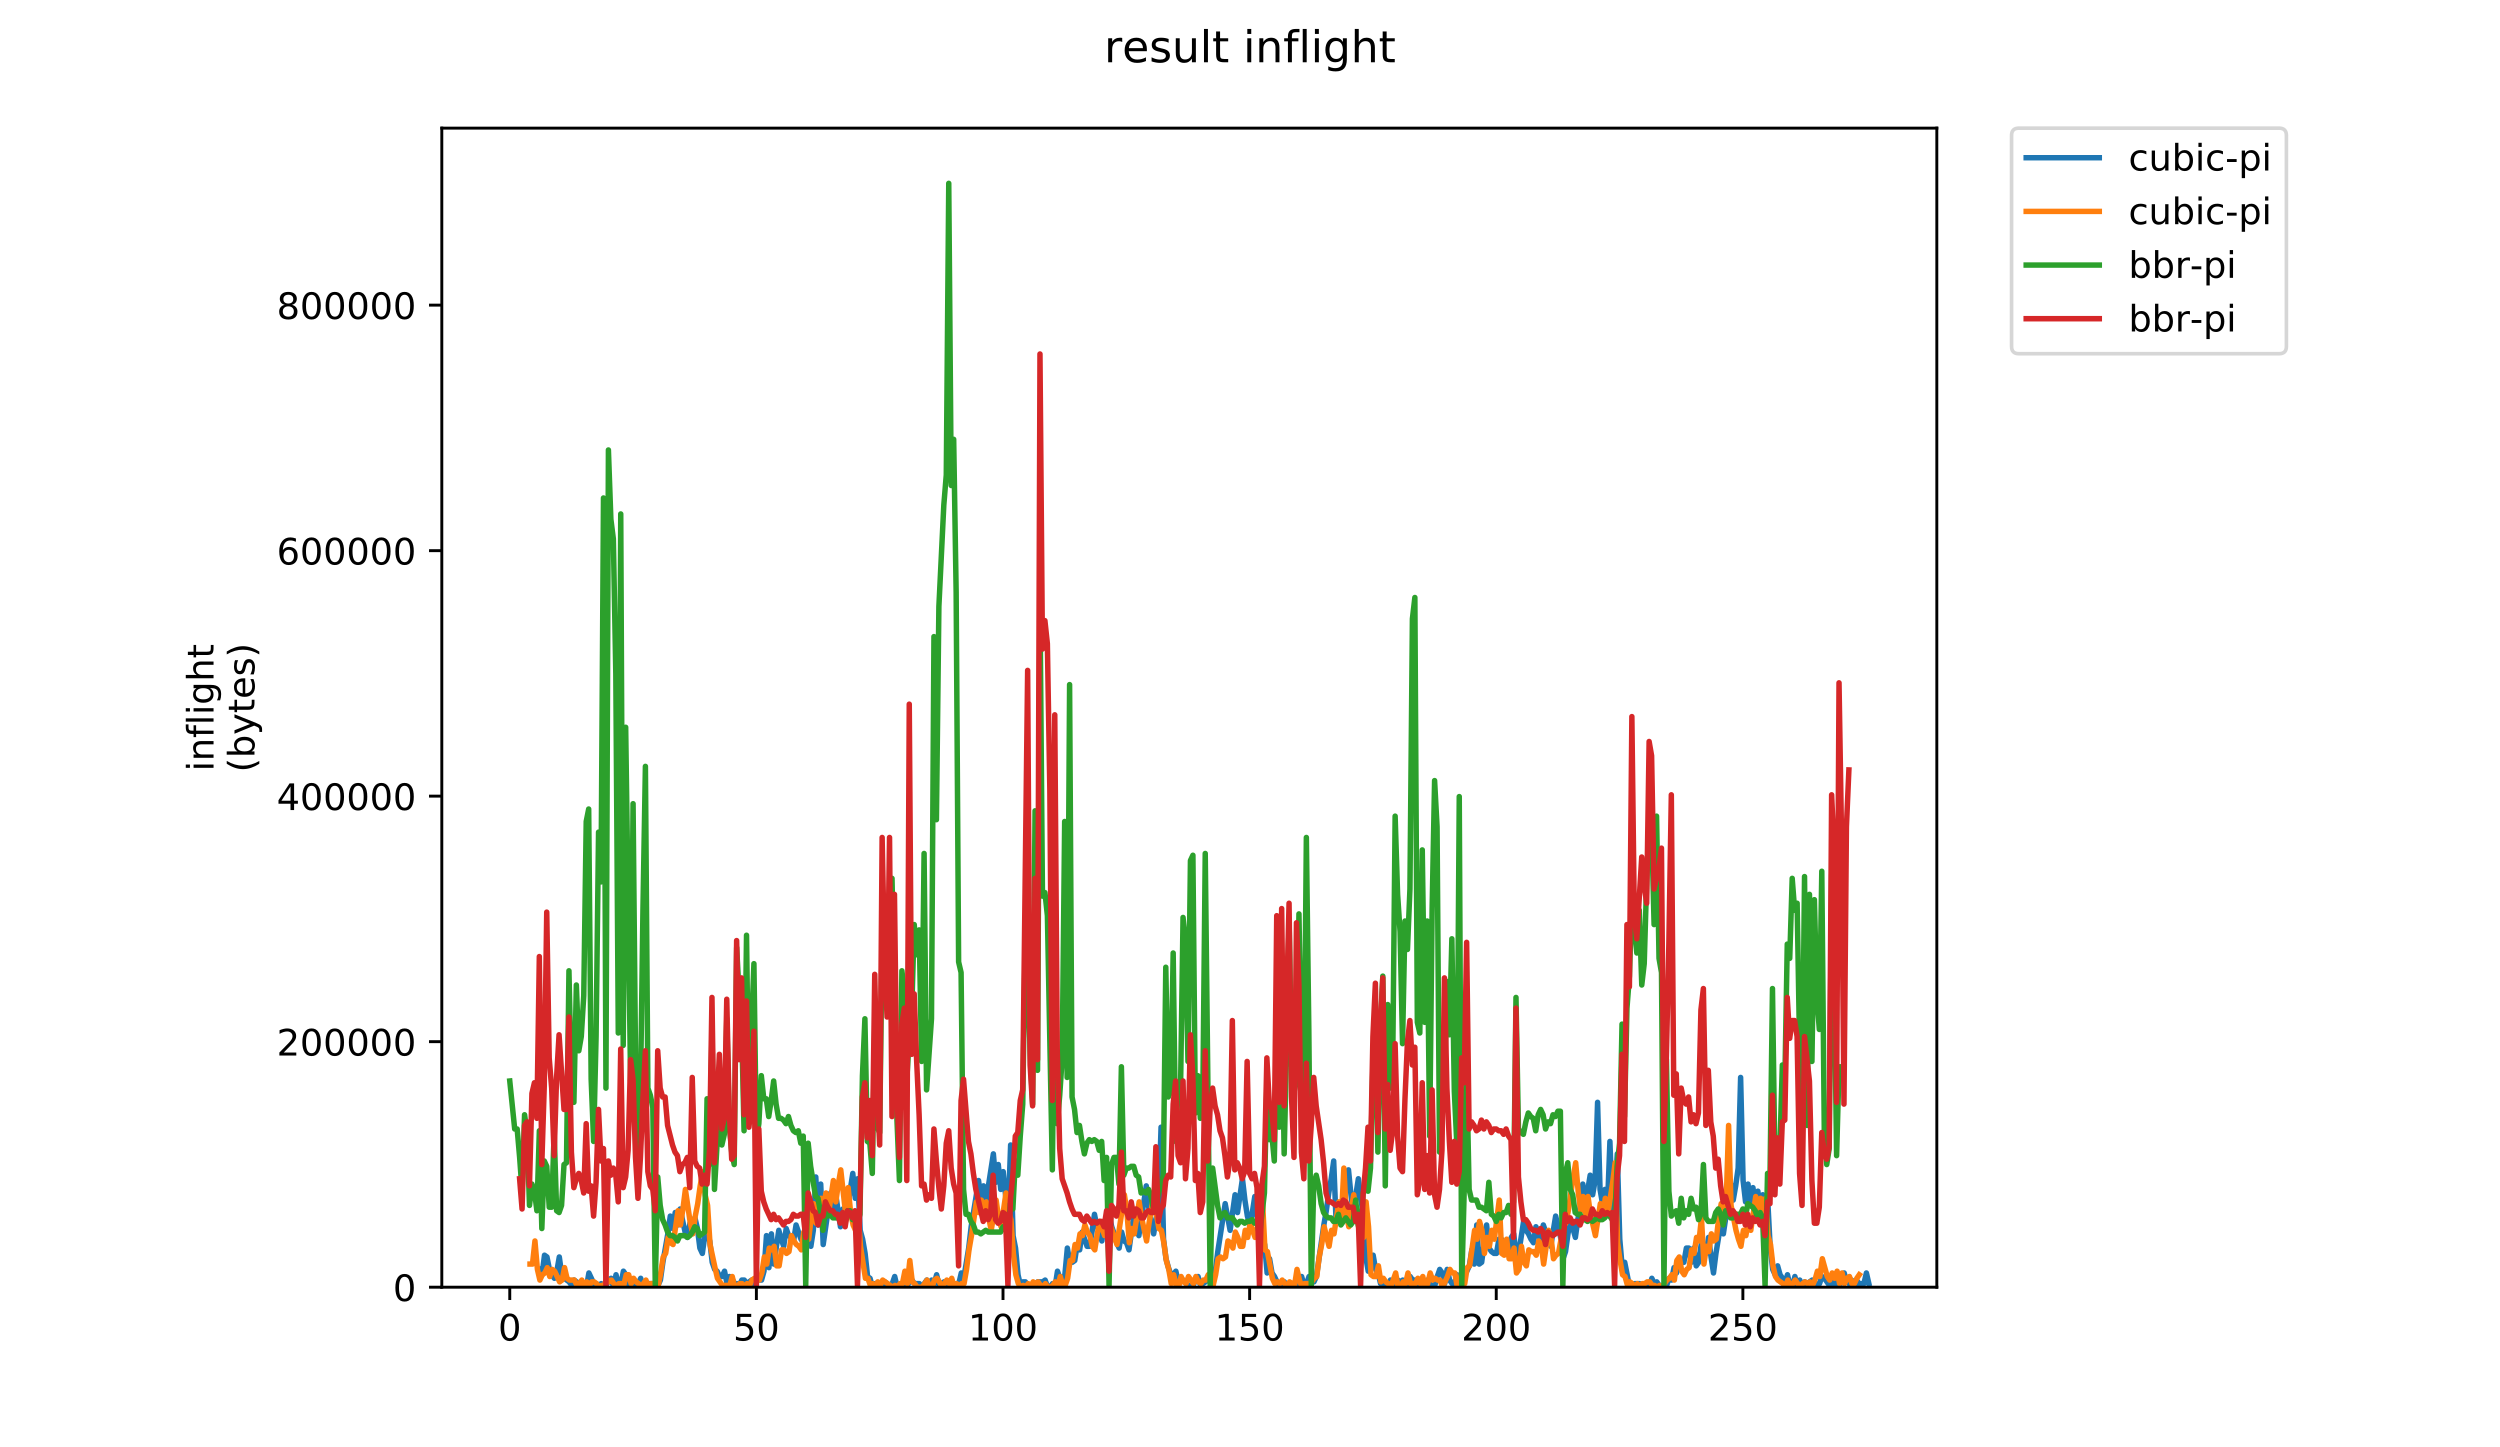 <?xml version="1.0" encoding="utf-8" standalone="no"?>
<!DOCTYPE svg PUBLIC "-//W3C//DTD SVG 1.1//EN"
  "http://www.w3.org/Graphics/SVG/1.1/DTD/svg11.dtd">
<!-- Created with matplotlib (https://matplotlib.org/) -->
<svg height="396pt" version="1.1" viewBox="0 0 684 396" width="684pt" xmlns="http://www.w3.org/2000/svg" xmlns:xlink="http://www.w3.org/1999/xlink">
 <defs>
  <style type="text/css">
*{stroke-linecap:butt;stroke-linejoin:round;}
  </style>
 </defs>
 <g id="figure_1">
  <g id="patch_1">
   <path d="M 0 396 
L 684 396 
L 684 0 
L 0 0 
z
" style="fill:#ffffff;"/>
  </g>
  <g id="axes_1">
   <g id="patch_2">
    <path d="M 120.879 352.174 
L 529.913 352.174 
L 529.913 35.062 
L 120.879 35.062 
z
" style="fill:#ffffff;"/>
   </g>
   <g id="matplotlib.axis_1">
    <g id="xtick_1">
     <g id="line2d_1">
      <defs>
       <path d="M 0 0 
L 0 3.5 
" id="m717f68ad17" style="stroke:#000000;stroke-width:0.8;"/>
      </defs>
      <g>
       <use style="stroke:#000000;stroke-width:0.8;" x="139.471" xlink:href="#m717f68ad17" y="352.174"/>
      </g>
     </g>
     <g id="text_1">
      <!-- 0 -->
      <defs>
       <path d="M 31.781 66.406 
Q 24.172 66.406 20.328 58.906 
Q 16.5 51.422 16.5 36.375 
Q 16.5 21.391 20.328 13.891 
Q 24.172 6.391 31.781 6.391 
Q 39.453 6.391 43.281 13.891 
Q 47.125 21.391 47.125 36.375 
Q 47.125 51.422 43.281 58.906 
Q 39.453 66.406 31.781 66.406 
z
M 31.781 74.219 
Q 44.047 74.219 50.516 64.516 
Q 56.984 54.828 56.984 36.375 
Q 56.984 17.969 50.516 8.266 
Q 44.047 -1.422 31.781 -1.422 
Q 19.531 -1.422 13.062 8.266 
Q 6.594 17.969 6.594 36.375 
Q 6.594 54.828 13.062 64.516 
Q 19.531 74.219 31.781 74.219 
z
" id="DejaVuSans-48"/>
      </defs>
      <g transform="translate(136.29 366.773)scale(0.1 -0.1)">
       <use xlink:href="#DejaVuSans-48"/>
      </g>
     </g>
    </g>
    <g id="xtick_2">
     <g id="line2d_2">
      <g>
       <use style="stroke:#000000;stroke-width:0.8;" x="206.947" xlink:href="#m717f68ad17" y="352.174"/>
      </g>
     </g>
     <g id="text_2">
      <!-- 50 -->
      <defs>
       <path d="M 10.797 72.906 
L 49.516 72.906 
L 49.516 64.594 
L 19.828 64.594 
L 19.828 46.734 
Q 21.969 47.469 24.109 47.828 
Q 26.266 48.188 28.422 48.188 
Q 40.625 48.188 47.75 41.5 
Q 54.891 34.812 54.891 23.391 
Q 54.891 11.625 47.562 5.094 
Q 40.234 -1.422 26.906 -1.422 
Q 22.312 -1.422 17.547 -0.641 
Q 12.797 0.141 7.719 1.703 
L 7.719 11.625 
Q 12.109 9.234 16.797 8.062 
Q 21.484 6.891 26.703 6.891 
Q 35.156 6.891 40.078 11.328 
Q 45.016 15.766 45.016 23.391 
Q 45.016 31 40.078 35.438 
Q 35.156 39.891 26.703 39.891 
Q 22.75 39.891 18.812 39.016 
Q 14.891 38.141 10.797 36.281 
z
" id="DejaVuSans-53"/>
      </defs>
      <g transform="translate(200.584 366.773)scale(0.1 -0.1)">
       <use xlink:href="#DejaVuSans-53"/>
       <use x="63.623" xlink:href="#DejaVuSans-48"/>
      </g>
     </g>
    </g>
    <g id="xtick_3">
     <g id="line2d_3">
      <g>
       <use style="stroke:#000000;stroke-width:0.8;" x="274.423" xlink:href="#m717f68ad17" y="352.174"/>
      </g>
     </g>
     <g id="text_3">
      <!-- 100 -->
      <defs>
       <path d="M 12.406 8.297 
L 28.516 8.297 
L 28.516 63.922 
L 10.984 60.406 
L 10.984 69.391 
L 28.422 72.906 
L 38.281 72.906 
L 38.281 8.297 
L 54.391 8.297 
L 54.391 0 
L 12.406 0 
z
" id="DejaVuSans-49"/>
      </defs>
      <g transform="translate(264.879 366.773)scale(0.1 -0.1)">
       <use xlink:href="#DejaVuSans-49"/>
       <use x="63.623" xlink:href="#DejaVuSans-48"/>
       <use x="127.246" xlink:href="#DejaVuSans-48"/>
      </g>
     </g>
    </g>
    <g id="xtick_4">
     <g id="line2d_4">
      <g>
       <use style="stroke:#000000;stroke-width:0.8;" x="341.898" xlink:href="#m717f68ad17" y="352.174"/>
      </g>
     </g>
     <g id="text_4">
      <!-- 150 -->
      <g transform="translate(332.355 366.773)scale(0.1 -0.1)">
       <use xlink:href="#DejaVuSans-49"/>
       <use x="63.623" xlink:href="#DejaVuSans-53"/>
       <use x="127.246" xlink:href="#DejaVuSans-48"/>
      </g>
     </g>
    </g>
    <g id="xtick_5">
     <g id="line2d_5">
      <g>
       <use style="stroke:#000000;stroke-width:0.8;" x="409.374" xlink:href="#m717f68ad17" y="352.174"/>
      </g>
     </g>
     <g id="text_5">
      <!-- 200 -->
      <defs>
       <path d="M 19.188 8.297 
L 53.609 8.297 
L 53.609 0 
L 7.328 0 
L 7.328 8.297 
Q 12.938 14.109 22.625 23.891 
Q 32.328 33.688 34.812 36.531 
Q 39.547 41.844 41.422 45.531 
Q 43.312 49.219 43.312 52.781 
Q 43.312 58.594 39.234 62.25 
Q 35.156 65.922 28.609 65.922 
Q 23.969 65.922 18.812 64.312 
Q 13.672 62.703 7.812 59.422 
L 7.812 69.391 
Q 13.766 71.781 18.938 73 
Q 24.125 74.219 28.422 74.219 
Q 39.75 74.219 46.484 68.547 
Q 53.219 62.891 53.219 53.422 
Q 53.219 48.922 51.531 44.891 
Q 49.859 40.875 45.406 35.406 
Q 44.188 33.984 37.641 27.219 
Q 31.109 20.453 19.188 8.297 
z
" id="DejaVuSans-50"/>
      </defs>
      <g transform="translate(399.83 366.773)scale(0.1 -0.1)">
       <use xlink:href="#DejaVuSans-50"/>
       <use x="63.623" xlink:href="#DejaVuSans-48"/>
       <use x="127.246" xlink:href="#DejaVuSans-48"/>
      </g>
     </g>
    </g>
    <g id="xtick_6">
     <g id="line2d_6">
      <g>
       <use style="stroke:#000000;stroke-width:0.8;" x="476.85" xlink:href="#m717f68ad17" y="352.174"/>
      </g>
     </g>
     <g id="text_6">
      <!-- 250 -->
      <g transform="translate(467.306 366.773)scale(0.1 -0.1)">
       <use xlink:href="#DejaVuSans-50"/>
       <use x="63.623" xlink:href="#DejaVuSans-53"/>
       <use x="127.246" xlink:href="#DejaVuSans-48"/>
      </g>
     </g>
    </g>
   </g>
   <g id="matplotlib.axis_2">
    <g id="ytick_1">
     <g id="line2d_7">
      <defs>
       <path d="M 0 0 
L -3.5 0 
" id="me940e79292" style="stroke:#000000;stroke-width:0.8;"/>
      </defs>
      <g>
       <use style="stroke:#000000;stroke-width:0.8;" x="120.879" xlink:href="#me940e79292" y="352.174"/>
      </g>
     </g>
     <g id="text_7">
      <!-- 0 -->
      <g transform="translate(107.516 355.973)scale(0.1 -0.1)">
       <use xlink:href="#DejaVuSans-48"/>
      </g>
     </g>
    </g>
    <g id="ytick_2">
     <g id="line2d_8">
      <g>
       <use style="stroke:#000000;stroke-width:0.8;" x="120.879" xlink:href="#me940e79292" y="285.001"/>
      </g>
     </g>
     <g id="text_8">
      <!-- 200000 -->
      <g transform="translate(75.704 288.801)scale(0.1 -0.1)">
       <use xlink:href="#DejaVuSans-50"/>
       <use x="63.623" xlink:href="#DejaVuSans-48"/>
       <use x="127.246" xlink:href="#DejaVuSans-48"/>
       <use x="190.869" xlink:href="#DejaVuSans-48"/>
       <use x="254.492" xlink:href="#DejaVuSans-48"/>
       <use x="318.115" xlink:href="#DejaVuSans-48"/>
      </g>
     </g>
    </g>
    <g id="ytick_3">
     <g id="line2d_9">
      <g>
       <use style="stroke:#000000;stroke-width:0.8;" x="120.879" xlink:href="#me940e79292" y="217.829"/>
      </g>
     </g>
     <g id="text_9">
      <!-- 400000 -->
      <defs>
       <path d="M 37.797 64.312 
L 12.891 25.391 
L 37.797 25.391 
z
M 35.203 72.906 
L 47.609 72.906 
L 47.609 25.391 
L 58.016 25.391 
L 58.016 17.188 
L 47.609 17.188 
L 47.609 0 
L 37.797 0 
L 37.797 17.188 
L 4.891 17.188 
L 4.891 26.703 
z
" id="DejaVuSans-52"/>
      </defs>
      <g transform="translate(75.704 221.628)scale(0.1 -0.1)">
       <use xlink:href="#DejaVuSans-52"/>
       <use x="63.623" xlink:href="#DejaVuSans-48"/>
       <use x="127.246" xlink:href="#DejaVuSans-48"/>
       <use x="190.869" xlink:href="#DejaVuSans-48"/>
       <use x="254.492" xlink:href="#DejaVuSans-48"/>
       <use x="318.115" xlink:href="#DejaVuSans-48"/>
      </g>
     </g>
    </g>
    <g id="ytick_4">
     <g id="line2d_10">
      <g>
       <use style="stroke:#000000;stroke-width:0.8;" x="120.879" xlink:href="#me940e79292" y="150.656"/>
      </g>
     </g>
     <g id="text_10">
      <!-- 600000 -->
      <defs>
       <path d="M 33.016 40.375 
Q 26.375 40.375 22.484 35.828 
Q 18.609 31.297 18.609 23.391 
Q 18.609 15.531 22.484 10.953 
Q 26.375 6.391 33.016 6.391 
Q 39.656 6.391 43.531 10.953 
Q 47.406 15.531 47.406 23.391 
Q 47.406 31.297 43.531 35.828 
Q 39.656 40.375 33.016 40.375 
z
M 52.594 71.297 
L 52.594 62.312 
Q 48.875 64.062 45.094 64.984 
Q 41.312 65.922 37.594 65.922 
Q 27.828 65.922 22.672 59.328 
Q 17.531 52.734 16.797 39.406 
Q 19.672 43.656 24.016 45.922 
Q 28.375 48.188 33.594 48.188 
Q 44.578 48.188 50.953 41.516 
Q 57.328 34.859 57.328 23.391 
Q 57.328 12.156 50.688 5.359 
Q 44.047 -1.422 33.016 -1.422 
Q 20.359 -1.422 13.672 8.266 
Q 6.984 17.969 6.984 36.375 
Q 6.984 53.656 15.188 63.938 
Q 23.391 74.219 37.203 74.219 
Q 40.922 74.219 44.703 73.484 
Q 48.484 72.75 52.594 71.297 
z
" id="DejaVuSans-54"/>
      </defs>
      <g transform="translate(75.704 154.455)scale(0.1 -0.1)">
       <use xlink:href="#DejaVuSans-54"/>
       <use x="63.623" xlink:href="#DejaVuSans-48"/>
       <use x="127.246" xlink:href="#DejaVuSans-48"/>
       <use x="190.869" xlink:href="#DejaVuSans-48"/>
       <use x="254.492" xlink:href="#DejaVuSans-48"/>
       <use x="318.115" xlink:href="#DejaVuSans-48"/>
      </g>
     </g>
    </g>
    <g id="ytick_5">
     <g id="line2d_11">
      <g>
       <use style="stroke:#000000;stroke-width:0.8;" x="120.879" xlink:href="#me940e79292" y="83.483"/>
      </g>
     </g>
     <g id="text_11">
      <!-- 800000 -->
      <defs>
       <path d="M 31.781 34.625 
Q 24.75 34.625 20.719 30.859 
Q 16.703 27.094 16.703 20.516 
Q 16.703 13.922 20.719 10.156 
Q 24.75 6.391 31.781 6.391 
Q 38.812 6.391 42.859 10.172 
Q 46.922 13.969 46.922 20.516 
Q 46.922 27.094 42.891 30.859 
Q 38.875 34.625 31.781 34.625 
z
M 21.922 38.812 
Q 15.578 40.375 12.031 44.719 
Q 8.5 49.078 8.5 55.328 
Q 8.5 64.062 14.719 69.141 
Q 20.953 74.219 31.781 74.219 
Q 42.672 74.219 48.875 69.141 
Q 55.078 64.062 55.078 55.328 
Q 55.078 49.078 51.531 44.719 
Q 48 40.375 41.703 38.812 
Q 48.828 37.156 52.797 32.312 
Q 56.781 27.484 56.781 20.516 
Q 56.781 9.906 50.312 4.234 
Q 43.844 -1.422 31.781 -1.422 
Q 19.734 -1.422 13.25 4.234 
Q 6.781 9.906 6.781 20.516 
Q 6.781 27.484 10.781 32.312 
Q 14.797 37.156 21.922 38.812 
z
M 18.312 54.391 
Q 18.312 48.734 21.844 45.562 
Q 25.391 42.391 31.781 42.391 
Q 38.141 42.391 41.719 45.562 
Q 45.312 48.734 45.312 54.391 
Q 45.312 60.062 41.719 63.234 
Q 38.141 66.406 31.781 66.406 
Q 25.391 66.406 21.844 63.234 
Q 18.312 60.062 18.312 54.391 
z
" id="DejaVuSans-56"/>
      </defs>
      <g transform="translate(75.704 87.283)scale(0.1 -0.1)">
       <use xlink:href="#DejaVuSans-56"/>
       <use x="63.623" xlink:href="#DejaVuSans-48"/>
       <use x="127.246" xlink:href="#DejaVuSans-48"/>
       <use x="190.869" xlink:href="#DejaVuSans-48"/>
       <use x="254.492" xlink:href="#DejaVuSans-48"/>
       <use x="318.115" xlink:href="#DejaVuSans-48"/>
      </g>
     </g>
    </g>
    <g id="text_12">
     <!-- inflight -->
     <defs>
      <path d="M 9.422 54.688 
L 18.406 54.688 
L 18.406 0 
L 9.422 0 
z
M 9.422 75.984 
L 18.406 75.984 
L 18.406 64.594 
L 9.422 64.594 
z
" id="DejaVuSans-105"/>
      <path d="M 54.891 33.016 
L 54.891 0 
L 45.906 0 
L 45.906 32.719 
Q 45.906 40.484 42.875 44.328 
Q 39.844 48.188 33.797 48.188 
Q 26.516 48.188 22.312 43.547 
Q 18.109 38.922 18.109 30.906 
L 18.109 0 
L 9.078 0 
L 9.078 54.688 
L 18.109 54.688 
L 18.109 46.188 
Q 21.344 51.125 25.703 53.562 
Q 30.078 56 35.797 56 
Q 45.219 56 50.047 50.172 
Q 54.891 44.344 54.891 33.016 
z
" id="DejaVuSans-110"/>
      <path d="M 37.109 75.984 
L 37.109 68.5 
L 28.516 68.5 
Q 23.688 68.5 21.797 66.547 
Q 19.922 64.594 19.922 59.516 
L 19.922 54.688 
L 34.719 54.688 
L 34.719 47.703 
L 19.922 47.703 
L 19.922 0 
L 10.891 0 
L 10.891 47.703 
L 2.297 47.703 
L 2.297 54.688 
L 10.891 54.688 
L 10.891 58.5 
Q 10.891 67.625 15.141 71.797 
Q 19.391 75.984 28.609 75.984 
z
" id="DejaVuSans-102"/>
      <path d="M 9.422 75.984 
L 18.406 75.984 
L 18.406 0 
L 9.422 0 
z
" id="DejaVuSans-108"/>
      <path d="M 45.406 27.984 
Q 45.406 37.75 41.375 43.109 
Q 37.359 48.484 30.078 48.484 
Q 22.859 48.484 18.828 43.109 
Q 14.797 37.75 14.797 27.984 
Q 14.797 18.266 18.828 12.891 
Q 22.859 7.516 30.078 7.516 
Q 37.359 7.516 41.375 12.891 
Q 45.406 18.266 45.406 27.984 
z
M 54.391 6.781 
Q 54.391 -7.172 48.188 -13.984 
Q 42 -20.797 29.203 -20.797 
Q 24.469 -20.797 20.266 -20.094 
Q 16.062 -19.391 12.109 -17.922 
L 12.109 -9.188 
Q 16.062 -11.328 19.922 -12.344 
Q 23.781 -13.375 27.781 -13.375 
Q 36.625 -13.375 41.016 -8.766 
Q 45.406 -4.156 45.406 5.172 
L 45.406 9.625 
Q 42.625 4.781 38.281 2.391 
Q 33.938 0 27.875 0 
Q 17.828 0 11.672 7.656 
Q 5.516 15.328 5.516 27.984 
Q 5.516 40.672 11.672 48.328 
Q 17.828 56 27.875 56 
Q 33.938 56 38.281 53.609 
Q 42.625 51.219 45.406 46.391 
L 45.406 54.688 
L 54.391 54.688 
z
" id="DejaVuSans-103"/>
      <path d="M 54.891 33.016 
L 54.891 0 
L 45.906 0 
L 45.906 32.719 
Q 45.906 40.484 42.875 44.328 
Q 39.844 48.188 33.797 48.188 
Q 26.516 48.188 22.312 43.547 
Q 18.109 38.922 18.109 30.906 
L 18.109 0 
L 9.078 0 
L 9.078 75.984 
L 18.109 75.984 
L 18.109 46.188 
Q 21.344 51.125 25.703 53.562 
Q 30.078 56 35.797 56 
Q 45.219 56 50.047 50.172 
Q 54.891 44.344 54.891 33.016 
z
" id="DejaVuSans-104"/>
      <path d="M 18.312 70.219 
L 18.312 54.688 
L 36.812 54.688 
L 36.812 47.703 
L 18.312 47.703 
L 18.312 18.016 
Q 18.312 11.328 20.141 9.422 
Q 21.969 7.516 27.594 7.516 
L 36.812 7.516 
L 36.812 0 
L 27.594 0 
Q 17.188 0 13.234 3.875 
Q 9.281 7.766 9.281 18.016 
L 9.281 47.703 
L 2.688 47.703 
L 2.688 54.688 
L 9.281 54.688 
L 9.281 70.219 
z
" id="DejaVuSans-116"/>
     </defs>
     <g transform="translate(58.426 211.018)rotate(-90)scale(0.1 -0.1)">
      <use xlink:href="#DejaVuSans-105"/>
      <use x="27.783" xlink:href="#DejaVuSans-110"/>
      <use x="91.162" xlink:href="#DejaVuSans-102"/>
      <use x="126.367" xlink:href="#DejaVuSans-108"/>
      <use x="154.15" xlink:href="#DejaVuSans-105"/>
      <use x="181.934" xlink:href="#DejaVuSans-103"/>
      <use x="245.41" xlink:href="#DejaVuSans-104"/>
      <use x="308.789" xlink:href="#DejaVuSans-116"/>
     </g>
     <!-- (bytes) -->
     <defs>
      <path d="M 31 75.875 
Q 24.469 64.656 21.281 53.656 
Q 18.109 42.672 18.109 31.391 
Q 18.109 20.125 21.312 9.062 
Q 24.516 -2 31 -13.188 
L 23.188 -13.188 
Q 15.875 -1.703 12.234 9.375 
Q 8.594 20.453 8.594 31.391 
Q 8.594 42.281 12.203 53.312 
Q 15.828 64.359 23.188 75.875 
z
" id="DejaVuSans-40"/>
      <path d="M 48.688 27.297 
Q 48.688 37.203 44.609 42.844 
Q 40.531 48.484 33.406 48.484 
Q 26.266 48.484 22.188 42.844 
Q 18.109 37.203 18.109 27.297 
Q 18.109 17.391 22.188 11.75 
Q 26.266 6.109 33.406 6.109 
Q 40.531 6.109 44.609 11.75 
Q 48.688 17.391 48.688 27.297 
z
M 18.109 46.391 
Q 20.953 51.266 25.266 53.625 
Q 29.594 56 35.594 56 
Q 45.562 56 51.781 48.094 
Q 58.016 40.188 58.016 27.297 
Q 58.016 14.406 51.781 6.484 
Q 45.562 -1.422 35.594 -1.422 
Q 29.594 -1.422 25.266 0.953 
Q 20.953 3.328 18.109 8.203 
L 18.109 0 
L 9.078 0 
L 9.078 75.984 
L 18.109 75.984 
z
" id="DejaVuSans-98"/>
      <path d="M 32.172 -5.078 
Q 28.375 -14.844 24.75 -17.812 
Q 21.141 -20.797 15.094 -20.797 
L 7.906 -20.797 
L 7.906 -13.281 
L 13.188 -13.281 
Q 16.891 -13.281 18.938 -11.516 
Q 21 -9.766 23.484 -3.219 
L 25.094 0.875 
L 2.984 54.688 
L 12.5 54.688 
L 29.594 11.922 
L 46.688 54.688 
L 56.203 54.688 
z
" id="DejaVuSans-121"/>
      <path d="M 56.203 29.594 
L 56.203 25.203 
L 14.891 25.203 
Q 15.484 15.922 20.484 11.062 
Q 25.484 6.203 34.422 6.203 
Q 39.594 6.203 44.453 7.469 
Q 49.312 8.734 54.109 11.281 
L 54.109 2.781 
Q 49.266 0.734 44.188 -0.344 
Q 39.109 -1.422 33.891 -1.422 
Q 20.797 -1.422 13.156 6.188 
Q 5.516 13.812 5.516 26.812 
Q 5.516 40.234 12.766 48.109 
Q 20.016 56 32.328 56 
Q 43.359 56 49.781 48.891 
Q 56.203 41.797 56.203 29.594 
z
M 47.219 32.234 
Q 47.125 39.594 43.094 43.984 
Q 39.062 48.391 32.422 48.391 
Q 24.906 48.391 20.391 44.141 
Q 15.875 39.891 15.188 32.172 
z
" id="DejaVuSans-101"/>
      <path d="M 44.281 53.078 
L 44.281 44.578 
Q 40.484 46.531 36.375 47.5 
Q 32.281 48.484 27.875 48.484 
Q 21.188 48.484 17.844 46.438 
Q 14.5 44.391 14.5 40.281 
Q 14.5 37.156 16.891 35.375 
Q 19.281 33.594 26.516 31.984 
L 29.594 31.297 
Q 39.156 29.25 43.188 25.516 
Q 47.219 21.781 47.219 15.094 
Q 47.219 7.469 41.188 3.016 
Q 35.156 -1.422 24.609 -1.422 
Q 20.219 -1.422 15.453 -0.562 
Q 10.688 0.297 5.422 2 
L 5.422 11.281 
Q 10.406 8.688 15.234 7.391 
Q 20.062 6.109 24.812 6.109 
Q 31.156 6.109 34.562 8.281 
Q 37.984 10.453 37.984 14.406 
Q 37.984 18.062 35.516 20.016 
Q 33.062 21.969 24.703 23.781 
L 21.578 24.516 
Q 13.234 26.266 9.516 29.906 
Q 5.812 33.547 5.812 39.891 
Q 5.812 47.609 11.281 51.797 
Q 16.75 56 26.812 56 
Q 31.781 56 36.172 55.266 
Q 40.578 54.547 44.281 53.078 
z
" id="DejaVuSans-115"/>
      <path d="M 8.016 75.875 
L 15.828 75.875 
Q 23.141 64.359 26.781 53.312 
Q 30.422 42.281 30.422 31.391 
Q 30.422 20.453 26.781 9.375 
Q 23.141 -1.703 15.828 -13.188 
L 8.016 -13.188 
Q 14.5 -2 17.703 9.062 
Q 20.906 20.125 20.906 31.391 
Q 20.906 42.672 17.703 53.656 
Q 14.5 64.656 8.016 75.875 
z
" id="DejaVuSans-41"/>
     </defs>
     <g transform="translate(69.624 211.295)rotate(-90)scale(0.1 -0.1)">
      <use xlink:href="#DejaVuSans-40"/>
      <use x="39.014" xlink:href="#DejaVuSans-98"/>
      <use x="102.49" xlink:href="#DejaVuSans-121"/>
      <use x="161.67" xlink:href="#DejaVuSans-116"/>
      <use x="200.879" xlink:href="#DejaVuSans-101"/>
      <use x="262.402" xlink:href="#DejaVuSans-115"/>
      <use x="314.502" xlink:href="#DejaVuSans-41"/>
     </g>
    </g>
   </g>
   <g id="line2d_12">
    <path clip-path="url(#p3bb3a66672)" d="M 147.626 347.311 
L 148.301 348.77 
L 148.976 343.42 
L 149.65 343.907 
L 150.325 347.311 
L 151 348.77 
L 151.675 349.743 
L 152.349 347.797 
L 153.024 343.907 
L 153.699 348.77 
L 154.374 349.743 
L 155.723 350.715 
L 156.398 351.688 
L 157.073 350.229 
L 158.422 351.202 
L 159.097 350.715 
L 159.772 351.202 
L 160.447 352.174 
L 161.121 348.284 
L 162.471 351.202 
L 163.146 351.202 
L 163.82 351.688 
L 164.495 351.202 
L 165.17 352.174 
L 165.845 351.688 
L 166.519 350.229 
L 167.194 349.743 
L 167.869 352.174 
L 168.544 348.77 
L 169.218 351.688 
L 169.893 351.202 
L 170.568 347.797 
L 171.243 348.77 
L 171.917 351.688 
L 172.592 351.202 
L 173.267 351.202 
L 173.942 352.174 
L 174.616 351.202 
L 175.291 349.743 
L 175.966 352.174 
L 176.641 352.174 
L 177.316 351.202 
L 178.665 351.202 
L 179.34 351.688 
L 180.015 351.688 
L 180.689 350.229 
L 181.364 345.366 
L 182.714 337.584 
L 183.388 332.721 
L 184.063 336.125 
L 184.738 331.748 
L 185.413 335.153 
L 186.087 330.776 
L 187.437 337.098 
L 188.112 338.557 
L 188.786 334.666 
L 189.461 337.098 
L 190.136 333.207 
L 190.811 336.125 
L 191.485 341.475 
L 192.16 342.934 
L 192.835 338.071 
L 193.51 338.071 
L 194.184 339.53 
L 194.859 345.366 
L 195.534 347.311 
L 196.209 347.797 
L 196.883 349.256 
L 197.558 349.256 
L 198.233 347.797 
L 198.908 351.202 
L 199.583 349.256 
L 200.257 349.743 
L 200.932 351.202 
L 201.607 351.202 
L 202.282 351.688 
L 202.956 350.229 
L 203.631 350.229 
L 204.306 351.202 
L 205.655 350.229 
L 206.33 351.688 
L 207.005 350.229 
L 208.354 350.229 
L 209.029 347.797 
L 209.704 338.071 
L 210.379 346.825 
L 211.053 337.584 
L 211.728 345.852 
L 213.078 336.612 
L 213.752 339.043 
L 214.427 340.989 
L 215.102 336.125 
L 215.777 338.071 
L 216.451 338.557 
L 217.126 339.53 
L 217.801 335.153 
L 219.15 339.043 
L 219.825 340.016 
L 220.5 340.502 
L 221.175 335.153 
L 221.85 340.989 
L 222.524 336.612 
L 223.199 322.022 
L 223.874 335.153 
L 224.549 323.967 
L 225.223 340.502 
L 227.248 326.399 
L 227.922 331.262 
L 228.597 326.399 
L 229.947 335.639 
L 230.621 330.776 
L 231.296 334.18 
L 233.32 321.049 
L 233.995 327.858 
L 234.67 322.508 
L 235.345 336.612 
L 236.019 339.043 
L 236.694 342.934 
L 237.369 349.256 
L 238.044 349.743 
L 238.718 352.174 
L 239.393 351.202 
L 240.743 351.202 
L 241.417 352.174 
L 242.092 350.715 
L 242.767 351.202 
L 243.442 352.174 
L 244.117 351.202 
L 244.791 349.256 
L 245.466 352.174 
L 246.141 352.174 
L 246.816 351.202 
L 247.49 351.202 
L 248.165 352.174 
L 248.84 350.229 
L 249.515 350.229 
L 250.189 351.202 
L 251.539 351.202 
L 252.214 352.174 
L 253.563 350.229 
L 254.238 351.202 
L 254.913 350.229 
L 255.587 351.202 
L 256.262 348.77 
L 256.937 351.688 
L 258.286 350.715 
L 258.961 352.174 
L 259.636 350.715 
L 260.311 350.229 
L 260.985 351.688 
L 261.66 351.202 
L 262.335 351.202 
L 263.01 348.284 
L 263.684 349.743 
L 265.034 341.475 
L 265.709 335.639 
L 267.058 327.371 
L 267.733 322.994 
L 268.408 328.344 
L 269.083 324.453 
L 269.757 328.83 
L 271.782 315.699 
L 272.456 323.481 
L 273.131 318.617 
L 273.806 325.426 
L 274.481 320.563 
L 275.155 327.371 
L 275.83 332.235 
L 276.505 313.268 
L 277.18 338.071 
L 277.854 341.475 
L 278.529 348.77 
L 279.204 351.688 
L 279.879 350.715 
L 280.553 350.715 
L 281.228 352.174 
L 282.578 352.174 
L 283.252 351.688 
L 283.927 350.715 
L 285.277 350.715 
L 285.951 350.229 
L 286.626 352.174 
L 287.301 352.174 
L 287.976 351.202 
L 288.651 352.174 
L 289.325 347.797 
L 290 349.743 
L 290.675 350.229 
L 291.35 348.77 
L 292.024 341.475 
L 292.699 345.366 
L 293.374 345.366 
L 294.049 344.879 
L 294.723 340.502 
L 295.398 341.961 
L 296.073 337.098 
L 297.422 340.989 
L 298.097 340.989 
L 298.772 337.098 
L 299.447 332.235 
L 300.121 335.639 
L 300.796 336.612 
L 301.471 339.53 
L 302.146 334.666 
L 302.82 337.584 
L 303.495 332.721 
L 304.17 335.639 
L 304.845 337.584 
L 305.519 340.016 
L 306.194 341.475 
L 306.869 337.098 
L 307.544 339.53 
L 308.218 340.016 
L 308.893 341.961 
L 310.243 332.235 
L 310.918 336.125 
L 311.592 338.071 
L 313.617 324.453 
L 314.291 330.289 
L 314.966 334.666 
L 315.641 337.584 
L 316.99 329.317 
L 317.665 308.404 
L 318.34 339.043 
L 319.015 344.393 
L 319.689 346.825 
L 320.364 348.77 
L 321.039 348.77 
L 321.714 347.797 
L 322.388 350.715 
L 323.063 350.715 
L 323.738 350.229 
L 324.413 350.715 
L 325.087 352.174 
L 325.762 351.688 
L 326.437 351.688 
L 327.112 350.229 
L 327.786 349.256 
L 328.461 351.688 
L 330.485 350.229 
L 331.16 348.284 
L 331.835 351.202 
L 332.51 347.797 
L 333.185 342.448 
L 335.209 329.317 
L 336.558 336.612 
L 337.908 326.885 
L 338.583 331.748 
L 339.932 322.508 
L 340.607 328.344 
L 341.282 332.721 
L 341.956 335.153 
L 342.631 331.748 
L 343.306 327.371 
L 343.981 333.207 
L 344.655 328.344 
L 345.33 338.557 
L 346.005 340.502 
L 346.68 348.284 
L 347.354 344.393 
L 348.029 348.284 
L 348.704 349.256 
L 350.053 352.174 
L 350.728 351.202 
L 351.403 350.715 
L 352.078 351.688 
L 352.752 351.688 
L 353.427 351.202 
L 354.102 351.202 
L 354.777 350.229 
L 355.452 351.688 
L 356.126 349.256 
L 356.801 351.688 
L 357.476 351.202 
L 358.151 349.256 
L 358.825 349.743 
L 359.5 350.715 
L 360.175 349.256 
L 362.199 335.153 
L 362.874 331.262 
L 363.549 326.399 
L 364.223 322.508 
L 364.898 317.645 
L 365.573 334.666 
L 366.248 330.289 
L 366.922 333.694 
L 367.597 329.803 
L 368.947 320.076 
L 369.621 326.885 
L 370.296 332.235 
L 370.971 326.885 
L 371.646 322.508 
L 372.32 328.344 
L 372.995 331.748 
L 373.67 343.907 
L 374.345 347.797 
L 375.019 346.825 
L 375.694 343.42 
L 376.369 347.311 
L 377.044 348.284 
L 377.719 351.202 
L 378.393 351.688 
L 379.068 351.202 
L 379.743 352.174 
L 380.418 350.229 
L 381.092 352.174 
L 381.767 352.174 
L 382.442 350.229 
L 383.117 350.715 
L 383.791 350.229 
L 384.466 350.715 
L 385.141 352.174 
L 385.816 349.256 
L 386.49 350.229 
L 387.165 350.229 
L 387.84 352.174 
L 388.515 350.715 
L 389.189 350.715 
L 389.864 351.688 
L 390.539 350.229 
L 391.888 352.174 
L 392.563 351.688 
L 393.238 349.256 
L 393.913 347.311 
L 394.587 348.284 
L 395.262 351.202 
L 395.937 347.311 
L 396.612 350.229 
L 397.286 351.202 
L 397.961 351.202 
L 398.636 348.77 
L 399.311 349.743 
L 399.986 349.743 
L 400.66 348.284 
L 401.335 347.797 
L 402.01 346.338 
L 402.685 341.961 
L 403.359 345.852 
L 404.034 335.153 
L 404.709 345.852 
L 405.384 345.366 
L 406.733 335.153 
L 407.408 341.475 
L 408.083 342.448 
L 408.757 342.934 
L 409.432 342.934 
L 410.107 339.043 
L 410.782 339.043 
L 411.456 341.475 
L 412.131 342.448 
L 412.806 342.934 
L 413.481 338.557 
L 414.155 337.584 
L 414.83 343.42 
L 415.505 342.934 
L 416.854 334.18 
L 417.529 336.612 
L 418.204 337.584 
L 418.879 339.043 
L 419.553 340.016 
L 420.228 335.639 
L 421.578 339.53 
L 422.253 335.153 
L 422.927 337.098 
L 423.602 339.53 
L 424.277 340.989 
L 425.626 332.721 
L 426.976 338.557 
L 427.651 344.393 
L 428.325 342.448 
L 429 337.584 
L 429.675 333.694 
L 431.024 338.557 
L 431.699 333.694 
L 432.374 329.803 
L 433.049 323.967 
L 433.723 329.803 
L 435.073 321.535 
L 435.748 326.885 
L 436.422 322.994 
L 437.097 301.596 
L 437.772 325.426 
L 438.447 329.317 
L 439.121 325.426 
L 439.796 330.289 
L 440.471 312.295 
L 441.146 330.776 
L 441.82 325.912 
L 442.495 315.699 
L 443.17 339.043 
L 443.845 346.825 
L 444.52 345.366 
L 445.869 352.174 
L 447.219 351.202 
L 448.568 351.202 
L 449.243 352.174 
L 449.918 352.174 
L 450.592 351.688 
L 451.267 352.174 
L 451.942 349.743 
L 452.617 351.202 
L 453.291 350.715 
L 453.966 351.688 
L 454.641 352.174 
L 455.316 352.174 
L 455.99 351.688 
L 456.665 349.743 
L 457.34 350.229 
L 458.015 346.825 
L 458.689 348.284 
L 459.364 345.852 
L 460.039 345.366 
L 460.714 345.366 
L 461.388 341.475 
L 462.063 341.475 
L 462.738 345.366 
L 463.413 341.475 
L 464.087 346.338 
L 464.762 345.366 
L 465.437 340.502 
L 466.112 342.448 
L 466.786 342.934 
L 467.461 338.557 
L 468.136 343.907 
L 468.811 348.284 
L 469.486 342.934 
L 470.835 334.666 
L 471.51 337.584 
L 473.534 323.967 
L 474.209 328.344 
L 474.884 324.453 
L 475.558 319.59 
L 476.233 294.787 
L 476.908 322.994 
L 477.583 328.83 
L 478.257 323.967 
L 478.932 329.803 
L 479.607 324.94 
L 480.282 330.289 
L 480.956 325.912 
L 481.631 331.262 
L 482.306 326.885 
L 482.981 329.317 
L 483.655 328.344 
L 484.33 341.475 
L 485.005 347.311 
L 485.68 348.77 
L 486.354 346.338 
L 487.029 348.77 
L 487.704 349.743 
L 488.379 351.202 
L 489.053 348.77 
L 489.728 351.688 
L 490.403 352.174 
L 491.078 349.256 
L 491.753 351.688 
L 492.427 350.229 
L 493.102 352.174 
L 493.777 350.715 
L 494.452 351.202 
L 495.801 350.229 
L 496.476 350.715 
L 497.151 352.174 
L 497.825 351.202 
L 498.5 349.256 
L 499.175 349.743 
L 500.524 351.688 
L 501.199 349.743 
L 501.874 351.688 
L 502.549 349.256 
L 503.223 352.174 
L 503.898 349.743 
L 504.573 348.284 
L 505.248 350.715 
L 505.922 351.202 
L 506.597 350.229 
L 507.272 352.174 
L 507.947 350.229 
L 508.621 351.202 
L 509.971 351.202 
L 510.646 348.284 
L 511.32 351.202 
L 511.32 351.202 
" style="fill:none;stroke:#1f77b4;stroke-linecap:square;stroke-width:1.5;"/>
   </g>
   <g id="line2d_13">
    <path clip-path="url(#p3bb3a66672)" d="M 145.012 345.852 
L 145.687 345.852 
L 146.362 339.53 
L 147.036 347.311 
L 147.711 350.229 
L 148.386 348.77 
L 149.061 348.284 
L 149.735 346.825 
L 150.41 349.256 
L 151.085 347.311 
L 151.76 347.797 
L 153.109 350.715 
L 153.784 350.229 
L 154.459 346.825 
L 155.134 349.743 
L 155.808 350.229 
L 157.158 350.229 
L 157.833 351.688 
L 158.507 351.202 
L 159.182 350.229 
L 159.857 352.174 
L 160.532 350.715 
L 161.206 351.688 
L 161.881 350.715 
L 162.556 350.715 
L 163.231 351.202 
L 163.905 352.174 
L 164.58 351.688 
L 165.255 352.174 
L 165.93 349.743 
L 166.604 350.715 
L 167.279 350.229 
L 168.629 352.174 
L 169.303 351.202 
L 169.978 351.202 
L 170.653 351.688 
L 171.328 348.77 
L 172.002 348.77 
L 172.677 351.202 
L 173.352 349.743 
L 174.027 350.715 
L 174.702 351.202 
L 175.376 352.174 
L 176.726 350.229 
L 177.401 352.174 
L 178.075 351.202 
L 179.425 351.202 
L 180.1 351.688 
L 180.774 348.284 
L 181.449 343.907 
L 182.124 342.934 
L 182.799 338.557 
L 183.473 340.016 
L 184.148 340.502 
L 185.498 331.262 
L 186.172 335.153 
L 186.847 330.776 
L 187.522 325.426 
L 188.871 334.666 
L 189.546 337.584 
L 190.221 332.721 
L 190.896 329.317 
L 191.57 324.453 
L 192.245 320.563 
L 192.92 326.885 
L 193.595 329.803 
L 194.269 340.502 
L 195.619 346.825 
L 196.294 349.743 
L 197.643 351.688 
L 199.668 351.688 
L 200.342 349.256 
L 201.017 352.174 
L 201.692 352.174 
L 202.367 351.202 
L 203.041 351.202 
L 203.716 352.174 
L 204.391 351.202 
L 205.066 351.688 
L 205.74 350.229 
L 206.415 349.743 
L 207.09 350.229 
L 207.765 350.229 
L 208.439 348.284 
L 209.114 343.907 
L 209.789 345.852 
L 210.464 341.475 
L 211.138 341.961 
L 211.813 340.989 
L 212.488 346.338 
L 213.163 346.338 
L 213.837 341.961 
L 214.512 341.961 
L 215.187 342.934 
L 215.862 342.448 
L 216.536 338.071 
L 217.211 339.53 
L 217.886 340.502 
L 218.561 340.989 
L 219.236 341.961 
L 219.91 337.098 
L 221.26 339.043 
L 221.935 333.207 
L 222.609 329.317 
L 223.284 334.666 
L 223.959 330.289 
L 224.634 327.858 
L 225.308 329.803 
L 225.983 326.399 
L 226.658 332.235 
L 228.007 322.994 
L 228.682 328.83 
L 229.357 323.967 
L 230.032 320.076 
L 231.381 332.235 
L 232.056 324.94 
L 232.731 331.748 
L 233.405 335.153 
L 234.08 336.612 
L 234.755 331.748 
L 235.43 340.989 
L 236.779 349.743 
L 237.454 349.743 
L 238.129 351.688 
L 238.803 351.202 
L 239.478 352.174 
L 240.153 350.715 
L 240.828 351.688 
L 241.503 350.229 
L 244.202 352.174 
L 244.876 351.688 
L 245.551 352.174 
L 246.226 351.202 
L 246.901 351.202 
L 247.575 347.797 
L 248.25 351.202 
L 248.925 344.879 
L 249.6 350.715 
L 250.274 351.202 
L 250.949 352.174 
L 252.299 352.174 
L 253.648 350.229 
L 254.323 352.174 
L 254.998 352.174 
L 255.672 350.229 
L 256.347 349.743 
L 257.022 350.715 
L 257.697 352.174 
L 259.046 350.229 
L 259.721 351.202 
L 260.396 349.743 
L 261.07 352.174 
L 261.745 351.202 
L 262.42 352.174 
L 263.095 351.202 
L 263.77 351.202 
L 264.444 347.311 
L 265.119 341.961 
L 265.794 338.071 
L 267.143 328.83 
L 267.818 331.748 
L 268.493 328.344 
L 269.168 333.207 
L 269.842 328.83 
L 270.517 333.207 
L 271.192 336.612 
L 272.541 328.344 
L 273.216 333.207 
L 273.891 335.639 
L 275.24 326.399 
L 275.915 331.262 
L 276.59 333.694 
L 277.265 342.934 
L 277.939 348.77 
L 278.614 351.202 
L 279.289 352.174 
L 279.964 351.688 
L 280.638 352.174 
L 281.313 351.202 
L 281.988 352.174 
L 282.663 350.715 
L 283.337 351.202 
L 284.012 350.715 
L 284.687 351.688 
L 285.362 352.174 
L 286.036 351.202 
L 286.711 352.174 
L 287.386 352.174 
L 288.061 351.688 
L 288.736 350.715 
L 289.41 352.174 
L 290.085 349.256 
L 290.76 351.688 
L 291.435 351.688 
L 292.109 349.743 
L 292.784 344.879 
L 293.459 344.879 
L 294.134 340.502 
L 294.808 341.475 
L 295.483 337.584 
L 296.158 338.071 
L 296.833 335.153 
L 297.507 337.098 
L 298.182 338.071 
L 298.857 340.989 
L 299.532 341.961 
L 300.206 337.584 
L 300.881 334.18 
L 302.231 338.071 
L 302.905 333.207 
L 303.58 334.666 
L 305.604 340.502 
L 307.629 326.885 
L 308.303 331.262 
L 308.978 340.016 
L 309.653 336.125 
L 310.328 337.584 
L 311.677 328.83 
L 312.352 333.207 
L 313.702 339.53 
L 314.376 334.666 
L 315.051 330.776 
L 315.726 325.912 
L 316.401 332.235 
L 317.075 336.125 
L 317.75 336.612 
L 318.425 340.016 
L 319.1 344.879 
L 319.774 347.311 
L 320.449 351.202 
L 321.124 348.77 
L 321.799 351.688 
L 322.473 352.174 
L 323.148 349.256 
L 323.823 350.715 
L 324.498 351.202 
L 325.172 349.256 
L 326.522 351.202 
L 327.197 349.256 
L 327.871 350.715 
L 328.546 351.202 
L 329.221 350.229 
L 329.896 350.229 
L 330.57 348.77 
L 331.245 348.77 
L 331.92 351.688 
L 332.595 348.77 
L 333.27 344.393 
L 333.944 343.907 
L 334.619 344.393 
L 335.294 343.907 
L 335.969 339.53 
L 336.643 340.016 
L 337.318 341.475 
L 337.993 337.098 
L 338.668 338.557 
L 339.342 340.989 
L 340.017 340.989 
L 340.692 336.612 
L 341.367 338.557 
L 342.041 334.666 
L 343.391 338.557 
L 344.066 335.639 
L 344.74 330.776 
L 345.415 328.344 
L 346.09 341.961 
L 346.765 342.448 
L 348.114 349.743 
L 348.789 351.202 
L 349.464 350.715 
L 350.138 351.202 
L 350.813 350.229 
L 352.163 352.174 
L 352.837 350.715 
L 354.187 351.688 
L 354.862 347.311 
L 355.537 350.229 
L 356.211 352.174 
L 356.886 351.202 
L 358.236 351.202 
L 358.91 350.715 
L 359.585 349.743 
L 360.26 349.256 
L 360.935 343.907 
L 361.609 340.502 
L 362.284 335.639 
L 363.634 340.989 
L 364.308 336.612 
L 364.983 337.584 
L 366.333 328.83 
L 367.007 333.207 
L 367.682 319.59 
L 368.357 332.235 
L 369.032 335.639 
L 369.706 330.776 
L 370.381 326.885 
L 371.056 331.748 
L 371.731 335.153 
L 372.405 336.125 
L 373.08 338.557 
L 373.755 328.83 
L 374.43 335.639 
L 375.104 348.77 
L 375.779 349.256 
L 376.454 349.256 
L 377.129 346.338 
L 377.804 350.715 
L 378.478 349.743 
L 379.153 350.715 
L 379.828 351.202 
L 380.503 352.174 
L 381.852 348.284 
L 382.527 352.174 
L 383.202 352.174 
L 383.876 350.715 
L 384.551 351.202 
L 385.226 348.284 
L 385.901 351.202 
L 387.25 351.202 
L 387.925 349.743 
L 388.6 351.202 
L 389.274 349.256 
L 389.949 352.174 
L 390.624 351.202 
L 391.299 348.284 
L 391.973 350.229 
L 392.648 349.743 
L 393.323 350.229 
L 393.998 350.229 
L 394.672 352.174 
L 396.022 349.256 
L 396.697 347.311 
L 397.371 348.284 
L 398.046 348.284 
L 398.721 352.174 
L 399.396 350.715 
L 400.071 347.311 
L 400.745 351.202 
L 401.42 346.825 
L 402.095 346.338 
L 403.444 336.612 
L 404.119 339.043 
L 404.794 334.18 
L 405.469 336.612 
L 406.143 342.934 
L 406.818 338.557 
L 407.493 340.989 
L 408.168 336.612 
L 408.842 339.043 
L 410.192 328.344 
L 410.867 342.934 
L 411.541 343.42 
L 412.216 339.043 
L 412.891 344.393 
L 413.566 344.393 
L 414.24 341.475 
L 414.915 348.284 
L 415.59 347.311 
L 416.265 340.989 
L 416.939 345.366 
L 417.614 346.338 
L 418.289 341.961 
L 418.964 342.448 
L 419.638 342.448 
L 420.313 343.42 
L 420.988 339.53 
L 421.663 340.502 
L 422.338 345.852 
L 423.687 336.612 
L 424.362 338.557 
L 425.037 344.393 
L 425.711 343.42 
L 426.386 342.934 
L 427.736 335.639 
L 428.41 334.666 
L 429.085 331.262 
L 430.435 322.022 
L 431.109 318.131 
L 431.784 325.912 
L 432.459 331.262 
L 433.134 327.371 
L 433.808 332.235 
L 434.483 327.371 
L 435.158 332.235 
L 436.507 338.071 
L 437.857 329.317 
L 438.532 333.207 
L 439.206 327.858 
L 439.881 332.235 
L 441.231 323.481 
L 441.905 318.131 
L 442.58 340.016 
L 443.255 344.879 
L 443.93 348.77 
L 444.605 349.256 
L 445.279 351.688 
L 445.954 350.715 
L 446.629 351.202 
L 447.304 352.174 
L 447.978 351.202 
L 448.653 352.174 
L 449.328 351.202 
L 450.003 351.202 
L 450.677 350.715 
L 451.352 350.715 
L 452.027 351.688 
L 452.702 351.688 
L 453.376 352.174 
L 454.051 351.688 
L 454.726 352.174 
L 456.075 350.229 
L 456.75 349.743 
L 457.425 348.77 
L 458.1 350.229 
L 458.774 344.879 
L 459.449 343.907 
L 460.124 347.797 
L 460.799 348.77 
L 461.473 347.311 
L 462.148 346.825 
L 462.823 341.961 
L 463.498 342.934 
L 464.172 338.557 
L 464.847 339.53 
L 465.522 333.207 
L 466.197 345.852 
L 466.872 340.989 
L 467.546 342.448 
L 468.221 337.584 
L 468.896 339.53 
L 469.571 339.043 
L 470.245 333.207 
L 470.92 329.317 
L 471.595 334.18 
L 472.27 329.317 
L 472.944 307.918 
L 473.619 329.803 
L 474.969 336.612 
L 475.643 339.043 
L 476.318 340.989 
L 476.993 336.612 
L 477.668 338.071 
L 478.342 334.18 
L 479.017 336.612 
L 480.367 327.371 
L 481.041 331.262 
L 481.716 327.858 
L 482.391 332.235 
L 483.066 327.858 
L 483.74 338.071 
L 484.415 340.502 
L 485.09 346.338 
L 485.765 349.256 
L 486.439 350.229 
L 487.789 351.202 
L 488.464 352.174 
L 489.139 350.229 
L 489.813 352.174 
L 491.163 350.229 
L 492.512 352.174 
L 493.187 351.202 
L 493.862 350.715 
L 494.537 351.202 
L 495.211 350.715 
L 495.886 351.688 
L 496.561 350.229 
L 497.236 347.797 
L 497.91 349.256 
L 498.585 344.393 
L 499.935 349.256 
L 500.609 350.229 
L 501.284 348.284 
L 501.959 349.743 
L 502.634 347.797 
L 503.308 351.202 
L 503.983 348.284 
L 504.658 351.202 
L 505.333 349.743 
L 506.007 349.256 
L 506.682 351.202 
L 507.357 351.202 
L 508.032 349.743 
L 508.706 348.77 
L 508.706 348.77 
" style="fill:none;stroke:#ff7f0e;stroke-linecap:square;stroke-width:1.5;"/>
   </g>
   <g id="line2d_14">
    <path clip-path="url(#p3bb3a66672)" d="M 139.471 295.76 
L 140.821 308.891 
L 141.495 308.891 
L 142.17 316.672 
L 142.845 325.912 
L 143.52 305 
L 144.194 309.863 
L 144.869 329.803 
L 145.544 323.967 
L 146.219 325.912 
L 146.893 331.262 
L 147.568 309.377 
L 148.243 336.125 
L 148.918 317.645 
L 149.592 319.104 
L 150.267 330.289 
L 150.942 330.289 
L 151.617 309.863 
L 152.291 331.262 
L 152.966 331.748 
L 153.641 329.803 
L 154.316 318.617 
L 154.99 318.131 
L 155.665 265.607 
L 156.34 296.733 
L 157.015 301.596 
L 157.69 269.498 
L 158.364 287.492 
L 159.039 283.602 
L 159.714 272.416 
L 160.389 224.756 
L 161.063 221.351 
L 161.738 295.274 
L 162.413 312.295 
L 163.088 283.602 
L 163.762 227.674 
L 164.437 241.291 
L 165.112 136.244 
L 165.787 297.705 
L 166.461 123.113 
L 167.136 142.079 
L 167.811 147.429 
L 168.486 184.39 
L 169.16 282.629 
L 169.835 140.62 
L 170.51 286.033 
L 171.185 198.98 
L 172.534 295.76 
L 173.209 219.892 
L 173.884 289.924 
L 174.558 314.727 
L 175.233 298.678 
L 175.908 249.072 
L 176.583 209.679 
L 177.257 297.705 
L 177.932 299.65 
L 178.607 303.055 
L 179.282 351.688 
L 179.957 322.022 
L 180.631 329.803 
L 181.306 333.694 
L 181.981 335.153 
L 182.656 337.098 
L 183.33 338.071 
L 184.005 338.071 
L 184.68 338.557 
L 185.355 339.53 
L 186.029 338.071 
L 187.379 338.071 
L 188.054 338.557 
L 188.728 338.071 
L 189.403 337.098 
L 190.078 335.639 
L 190.753 336.125 
L 191.427 338.071 
L 192.777 337.098 
L 193.452 300.623 
L 194.126 318.617 
L 194.801 282.143 
L 195.476 325.426 
L 196.151 313.754 
L 196.825 305.973 
L 197.5 313.268 
L 198.175 310.35 
L 198.85 278.738 
L 199.524 307.918 
L 200.199 315.213 
L 200.874 318.617 
L 201.549 259.285 
L 202.224 271.93 
L 202.898 280.684 
L 203.573 309.377 
L 204.248 255.881 
L 204.923 306.459 
L 205.597 281.656 
L 206.272 263.662 
L 206.947 311.809 
L 207.622 307.432 
L 208.296 294.301 
L 208.971 300.623 
L 209.646 300.623 
L 210.321 305.486 
L 210.995 301.109 
L 211.67 295.76 
L 212.345 302.082 
L 213.02 305.973 
L 213.694 305.973 
L 214.369 306.459 
L 215.044 307.432 
L 215.719 305.486 
L 216.393 307.918 
L 217.068 309.377 
L 217.743 309.863 
L 218.418 309.377 
L 219.092 312.781 
L 219.767 310.836 
L 220.442 351.688 
L 221.117 312.781 
L 221.791 319.104 
L 223.141 327.371 
L 223.816 327.858 
L 224.491 331.748 
L 225.165 336.612 
L 225.84 330.776 
L 226.515 332.721 
L 227.19 332.235 
L 227.864 333.207 
L 229.214 333.207 
L 230.563 334.18 
L 231.238 334.18 
L 231.913 331.262 
L 232.588 331.262 
L 233.262 333.694 
L 233.937 333.694 
L 234.612 334.666 
L 235.287 332.235 
L 235.961 294.301 
L 236.636 278.738 
L 237.311 312.295 
L 237.986 312.781 
L 238.66 321.049 
L 239.335 281.17 
L 240.01 308.404 
L 240.685 309.863 
L 241.359 255.394 
L 242.034 250.045 
L 242.709 266.094 
L 243.384 277.766 
L 244.058 240.318 
L 245.408 306.459 
L 246.083 322.994 
L 246.758 265.607 
L 247.432 271.443 
L 248.107 295.274 
L 248.782 284.088 
L 249.457 276.307 
L 250.131 252.963 
L 250.806 261.23 
L 251.481 254.422 
L 252.156 290.41 
L 252.83 233.51 
L 253.505 298.192 
L 254.855 278.738 
L 255.529 174.177 
L 256.204 224.269 
L 256.879 165.91 
L 258.228 138.189 
L 258.903 129.921 
L 259.578 50.163 
L 260.253 132.839 
L 260.927 120.195 
L 261.602 162.019 
L 262.277 263.176 
L 262.952 266.094 
L 263.626 325.426 
L 264.301 332.235 
L 264.976 332.235 
L 265.651 334.18 
L 266.325 335.153 
L 267 337.098 
L 267.675 337.098 
L 268.35 337.584 
L 269.699 336.612 
L 270.374 337.098 
L 273.748 337.098 
L 274.423 335.639 
L 275.097 336.125 
L 275.772 338.071 
L 276.447 329.317 
L 277.122 330.776 
L 277.796 317.645 
L 278.471 321.535 
L 279.146 310.836 
L 279.821 302.082 
L 280.495 256.853 
L 281.17 267.066 
L 281.845 287.492 
L 282.52 302.082 
L 283.194 221.838 
L 283.869 292.842 
L 284.544 165.423 
L 285.219 245.182 
L 285.893 244.209 
L 286.568 250.531 
L 287.918 320.076 
L 288.592 262.689 
L 289.267 307.432 
L 289.942 299.65 
L 290.617 289.438 
L 291.292 224.756 
L 291.966 294.787 
L 292.641 187.308 
L 293.316 300.137 
L 293.991 303.541 
L 294.665 309.863 
L 295.34 307.918 
L 296.015 312.295 
L 296.69 315.699 
L 297.364 312.781 
L 298.039 311.809 
L 298.714 312.295 
L 299.389 311.809 
L 300.063 312.295 
L 300.738 314.727 
L 301.413 312.295 
L 302.088 322.994 
L 302.762 316.672 
L 303.437 351.688 
L 304.112 318.617 
L 304.787 316.672 
L 305.461 316.672 
L 306.136 323.967 
L 306.811 291.869 
L 307.486 321.535 
L 308.16 319.59 
L 308.835 319.59 
L 309.51 319.104 
L 310.185 319.104 
L 310.859 321.535 
L 311.534 322.022 
L 312.209 326.399 
L 312.884 325.912 
L 313.559 326.399 
L 314.233 325.426 
L 314.908 327.371 
L 315.583 330.776 
L 316.258 329.317 
L 316.932 326.885 
L 318.282 321.535 
L 318.957 264.635 
L 319.631 300.137 
L 320.306 298.678 
L 320.981 260.744 
L 321.656 312.295 
L 322.33 297.219 
L 323.005 297.219 
L 323.68 251.017 
L 324.355 257.34 
L 325.029 290.41 
L 325.704 235.455 
L 326.379 233.996 
L 327.054 304.514 
L 327.728 294.301 
L 328.403 305.973 
L 329.078 301.109 
L 329.753 233.51 
L 331.102 351.688 
L 331.777 319.59 
L 333.126 329.803 
L 333.801 333.207 
L 334.476 332.235 
L 335.151 331.748 
L 335.826 333.207 
L 337.175 333.207 
L 338.525 335.153 
L 339.199 334.18 
L 339.874 334.18 
L 340.549 334.666 
L 341.224 334.18 
L 341.898 334.18 
L 342.573 333.694 
L 343.248 334.666 
L 343.923 334.18 
L 344.597 338.071 
L 345.947 326.399 
L 346.622 296.246 
L 347.296 311.809 
L 347.971 310.35 
L 348.646 317.645 
L 349.321 285.547 
L 349.995 308.404 
L 350.67 273.875 
L 351.345 315.699 
L 352.02 286.52 
L 352.694 251.504 
L 353.369 291.383 
L 354.044 298.678 
L 354.719 295.76 
L 355.393 250.045 
L 356.068 290.41 
L 356.743 304.514 
L 357.418 229.133 
L 358.093 281.656 
L 358.767 351.688 
L 359.442 323.967 
L 360.117 321.535 
L 360.792 324.453 
L 361.466 329.317 
L 362.141 331.748 
L 362.816 332.721 
L 363.491 333.207 
L 364.165 333.207 
L 364.84 334.18 
L 365.515 334.18 
L 366.19 332.235 
L 366.864 335.153 
L 368.214 333.207 
L 369.563 335.153 
L 370.238 334.18 
L 370.913 328.344 
L 371.588 335.153 
L 372.262 338.071 
L 372.937 326.399 
L 373.612 325.426 
L 374.287 325.912 
L 374.961 319.59 
L 375.636 290.897 
L 376.311 282.143 
L 376.986 315.213 
L 377.66 280.684 
L 378.335 267.066 
L 379.01 324.453 
L 379.685 274.848 
L 380.36 297.705 
L 381.034 292.356 
L 381.709 223.297 
L 382.384 244.695 
L 383.059 254.908 
L 383.733 285.547 
L 384.408 251.99 
L 385.083 259.771 
L 385.758 243.236 
L 386.432 169.314 
L 387.107 163.478 
L 387.782 279.711 
L 388.457 282.629 
L 389.131 232.537 
L 389.806 279.711 
L 390.481 251.99 
L 391.156 310.836 
L 391.83 248.586 
L 392.505 213.57 
L 393.18 226.215 
L 393.855 315.213 
L 394.529 300.623 
L 395.204 297.219 
L 395.879 268.525 
L 396.554 283.115 
L 397.228 256.853 
L 397.903 298.678 
L 398.578 312.781 
L 399.253 217.947 
L 399.927 351.688 
L 400.602 325.912 
L 401.277 292.842 
L 401.952 325.426 
L 402.627 328.344 
L 403.976 328.344 
L 404.651 330.289 
L 405.326 330.289 
L 406.675 331.262 
L 407.35 323.481 
L 408.025 332.235 
L 408.699 332.721 
L 409.374 334.18 
L 410.049 332.235 
L 410.724 333.207 
L 411.398 331.748 
L 412.073 331.748 
L 412.748 329.803 
L 413.423 332.235 
L 414.097 328.83 
L 414.772 272.902 
L 415.447 308.891 
L 416.122 309.863 
L 416.796 310.35 
L 417.471 306.945 
L 418.146 304.514 
L 418.821 305.486 
L 419.495 305.973 
L 420.17 309.377 
L 420.845 305 
L 421.52 303.541 
L 422.194 305 
L 422.869 308.891 
L 423.544 306.945 
L 424.219 307.432 
L 424.894 305 
L 425.568 305.486 
L 426.243 304.027 
L 426.918 304.027 
L 427.593 351.688 
L 428.267 321.049 
L 428.942 318.131 
L 429.617 325.426 
L 430.292 326.885 
L 430.966 331.748 
L 431.641 332.235 
L 432.316 332.235 
L 432.991 333.694 
L 433.665 333.694 
L 434.34 334.18 
L 435.015 333.694 
L 435.69 334.18 
L 437.039 333.207 
L 437.714 333.694 
L 438.389 333.694 
L 439.063 333.207 
L 439.738 332.235 
L 440.413 332.721 
L 441.088 333.694 
L 441.762 334.18 
L 442.437 319.104 
L 443.112 312.781 
L 443.787 280.197 
L 444.461 305.486 
L 445.136 275.82 
L 445.811 267.066 
L 446.486 244.695 
L 447.161 253.935 
L 447.835 260.744 
L 448.51 249.072 
L 449.185 269.498 
L 449.86 263.662 
L 450.534 240.805 
L 451.209 227.187 
L 451.884 226.215 
L 452.559 252.963 
L 453.233 223.297 
L 453.908 262.203 
L 454.583 266.094 
L 455.258 351.688 
L 455.932 289.924 
L 456.607 325.912 
L 457.282 332.721 
L 457.957 331.748 
L 458.631 331.262 
L 459.306 334.666 
L 459.981 327.858 
L 460.656 333.207 
L 461.33 331.262 
L 462.005 332.235 
L 462.68 327.858 
L 463.355 330.776 
L 464.029 330.289 
L 464.704 333.694 
L 465.379 332.235 
L 466.054 318.617 
L 466.728 333.207 
L 467.403 334.18 
L 468.753 334.18 
L 469.428 331.748 
L 470.102 330.776 
L 470.777 332.235 
L 471.452 335.153 
L 472.127 331.262 
L 473.476 333.207 
L 474.151 333.207 
L 474.826 332.235 
L 476.175 332.235 
L 476.85 330.776 
L 477.525 333.207 
L 478.199 329.317 
L 479.549 330.289 
L 480.224 331.262 
L 480.898 333.207 
L 481.573 331.748 
L 482.248 333.207 
L 482.923 351.688 
L 483.597 321.049 
L 484.272 322.022 
L 484.947 270.471 
L 485.622 318.131 
L 486.296 312.781 
L 486.971 314.24 
L 487.646 291.383 
L 488.321 296.733 
L 488.995 258.312 
L 489.67 262.203 
L 490.345 240.318 
L 491.02 249.072 
L 491.694 247.127 
L 492.369 286.52 
L 493.044 304.514 
L 493.719 239.832 
L 494.394 307.918 
L 495.068 244.695 
L 495.743 290.41 
L 496.418 246.154 
L 497.093 272.902 
L 497.767 281.656 
L 498.442 238.373 
L 499.117 308.891 
L 499.792 318.617 
L 500.466 314.24 
L 501.141 239.346 
L 501.816 264.148 
L 502.491 316.186 
L 503.165 291.869 
L 503.165 291.869 
" style="fill:none;stroke:#2ca02c;stroke-linecap:square;stroke-width:1.5;"/>
   </g>
   <g id="line2d_15">
    <path clip-path="url(#p3bb3a66672)" d="M 142.162 322.508 
L 142.837 330.776 
L 143.512 307.918 
L 144.186 306.945 
L 144.861 324.453 
L 145.536 299.164 
L 146.211 296.246 
L 146.885 305.973 
L 147.56 261.717 
L 148.235 318.617 
L 148.91 297.219 
L 149.584 249.558 
L 150.259 289.438 
L 150.934 297.705 
L 151.609 316.186 
L 152.283 294.787 
L 152.958 283.115 
L 154.308 303.541 
L 154.982 303.541 
L 155.657 278.252 
L 156.332 315.213 
L 157.007 324.94 
L 157.681 322.508 
L 158.356 321.049 
L 159.031 322.994 
L 159.706 326.399 
L 160.38 307.432 
L 161.055 325.912 
L 161.73 324.453 
L 162.405 332.721 
L 163.079 323.481 
L 163.754 303.541 
L 164.429 317.645 
L 165.104 314.24 
L 165.779 351.688 
L 166.453 317.645 
L 167.128 321.535 
L 167.803 319.59 
L 168.478 321.535 
L 169.152 328.83 
L 169.827 287.006 
L 170.502 324.94 
L 171.177 322.022 
L 171.851 314.727 
L 172.526 289.924 
L 173.201 295.274 
L 173.876 316.672 
L 174.55 327.858 
L 175.225 316.672 
L 175.9 300.623 
L 176.575 287.492 
L 177.249 320.563 
L 177.924 324.453 
L 178.599 325.426 
L 179.274 331.262 
L 179.948 287.492 
L 180.623 297.705 
L 181.298 300.137 
L 181.973 300.137 
L 182.647 307.918 
L 183.997 313.268 
L 184.672 315.213 
L 185.346 316.186 
L 186.021 320.563 
L 186.696 318.617 
L 187.371 318.131 
L 188.046 316.672 
L 188.72 324.94 
L 189.395 294.787 
L 190.07 317.645 
L 190.745 319.104 
L 191.419 319.59 
L 192.094 323.967 
L 192.769 321.535 
L 193.444 323.967 
L 194.118 314.727 
L 194.793 272.902 
L 195.468 318.131 
L 196.817 288.465 
L 197.492 308.891 
L 198.167 305.973 
L 198.842 273.389 
L 199.516 304.027 
L 200.191 317.158 
L 200.866 316.186 
L 201.541 257.34 
L 202.215 289.924 
L 202.89 267.553 
L 203.565 305 
L 204.24 273.875 
L 204.914 308.404 
L 205.589 301.109 
L 206.264 282.143 
L 206.939 351.688 
L 207.613 308.891 
L 208.288 325.912 
L 208.963 328.83 
L 209.638 330.776 
L 210.987 333.694 
L 211.662 332.235 
L 212.337 333.694 
L 213.012 333.207 
L 214.361 335.153 
L 215.036 334.18 
L 215.711 334.18 
L 216.385 333.694 
L 217.06 332.235 
L 217.735 332.721 
L 218.41 332.721 
L 219.084 332.235 
L 219.759 332.235 
L 220.434 338.557 
L 221.109 326.399 
L 222.458 331.262 
L 223.133 331.748 
L 223.808 335.153 
L 224.482 332.721 
L 225.157 332.721 
L 225.832 328.83 
L 226.507 330.289 
L 227.181 331.262 
L 227.856 331.262 
L 228.531 332.235 
L 229.206 332.235 
L 229.88 334.666 
L 230.555 331.748 
L 231.23 335.639 
L 231.905 331.262 
L 232.58 331.748 
L 233.254 333.207 
L 233.929 331.262 
L 234.604 351.688 
L 235.279 329.317 
L 235.953 300.137 
L 236.628 296.246 
L 237.303 311.322 
L 237.978 301.109 
L 238.652 316.186 
L 239.327 266.58 
L 240.002 298.678 
L 240.677 313.268 
L 241.351 229.133 
L 242.026 262.689 
L 242.701 278.252 
L 243.376 229.133 
L 244.05 305.486 
L 244.725 244.695 
L 245.4 298.192 
L 246.075 316.672 
L 246.749 280.197 
L 247.424 275.82 
L 248.099 322.994 
L 248.774 192.658 
L 249.448 288.465 
L 250.123 271.93 
L 250.798 290.41 
L 251.473 305 
L 252.147 324.453 
L 252.822 323.967 
L 253.497 328.344 
L 254.172 326.885 
L 254.847 327.858 
L 255.521 308.891 
L 256.196 317.645 
L 256.871 324.94 
L 257.546 330.776 
L 258.22 324.453 
L 258.895 312.781 
L 259.57 309.377 
L 260.245 319.59 
L 260.919 323.967 
L 261.594 326.399 
L 262.269 346.338 
L 262.944 301.109 
L 263.618 295.274 
L 264.968 312.295 
L 265.643 315.699 
L 266.317 321.049 
L 266.992 325.426 
L 269.016 334.18 
L 269.691 331.262 
L 270.366 333.694 
L 271.041 332.235 
L 271.715 321.535 
L 272.39 333.694 
L 273.065 334.666 
L 273.74 334.18 
L 274.414 331.748 
L 275.089 332.235 
L 275.764 351.688 
L 276.439 328.344 
L 277.114 321.535 
L 277.788 310.836 
L 278.463 309.863 
L 279.138 301.109 
L 279.813 298.192 
L 281.162 183.418 
L 281.837 291.383 
L 282.512 302.568 
L 283.186 240.318 
L 283.861 289.924 
L 284.536 96.851 
L 285.211 177.582 
L 285.885 169.8 
L 286.56 176.123 
L 287.235 216.002 
L 287.91 301.109 
L 288.584 195.576 
L 289.259 287.006 
L 289.934 314.24 
L 290.609 322.508 
L 291.958 326.399 
L 292.633 328.83 
L 293.308 330.776 
L 293.982 332.235 
L 295.332 332.235 
L 296.007 333.694 
L 296.681 334.18 
L 297.356 332.721 
L 298.706 334.666 
L 299.381 334.18 
L 300.055 334.666 
L 300.73 334.18 
L 301.405 334.18 
L 302.08 335.639 
L 302.754 331.262 
L 303.429 347.797 
L 304.104 329.803 
L 304.779 330.776 
L 305.453 332.721 
L 306.128 329.803 
L 306.803 315.213 
L 307.478 331.262 
L 308.152 331.262 
L 308.827 333.207 
L 309.502 328.83 
L 310.177 332.721 
L 310.851 330.776 
L 311.526 331.262 
L 312.201 333.207 
L 312.876 333.207 
L 313.55 331.748 
L 314.225 331.262 
L 314.9 331.748 
L 315.575 331.748 
L 316.249 313.754 
L 316.924 334.18 
L 317.599 330.776 
L 318.274 329.803 
L 318.948 322.994 
L 319.623 321.535 
L 320.298 322.022 
L 320.973 302.082 
L 321.648 295.76 
L 322.322 316.186 
L 322.997 318.131 
L 323.672 295.76 
L 324.347 322.508 
L 325.021 314.24 
L 325.696 283.115 
L 326.371 294.787 
L 327.046 322.994 
L 327.72 321.049 
L 328.395 331.748 
L 329.07 328.83 
L 329.745 287.492 
L 330.419 317.645 
L 331.094 303.055 
L 331.769 297.705 
L 332.444 302.568 
L 333.118 305 
L 333.793 309.377 
L 334.468 311.322 
L 335.143 316.186 
L 335.817 322.022 
L 336.492 317.645 
L 337.167 279.225 
L 337.842 320.076 
L 338.516 318.131 
L 339.191 319.59 
L 339.866 322.508 
L 340.541 320.563 
L 341.215 290.41 
L 341.89 321.049 
L 342.565 322.508 
L 343.24 321.049 
L 343.915 324.94 
L 344.589 351.688 
L 345.264 323.967 
L 345.939 319.104 
L 346.614 289.438 
L 347.288 302.082 
L 347.963 303.541 
L 348.638 311.809 
L 349.313 250.531 
L 349.987 301.596 
L 350.662 248.586 
L 351.337 302.568 
L 352.686 247.127 
L 353.361 300.137 
L 354.036 316.672 
L 354.711 252.476 
L 355.385 269.498 
L 356.06 315.213 
L 356.735 322.508 
L 357.41 290.897 
L 358.084 317.645 
L 358.759 307.918 
L 359.434 294.787 
L 360.109 302.568 
L 361.458 311.809 
L 362.133 318.131 
L 362.808 326.399 
L 363.482 328.83 
L 364.157 328.83 
L 365.507 329.803 
L 366.182 329.317 
L 366.856 329.803 
L 367.531 328.344 
L 368.206 328.83 
L 368.881 330.289 
L 370.23 330.289 
L 370.905 334.18 
L 371.58 332.235 
L 372.254 351.688 
L 372.929 326.885 
L 373.604 319.59 
L 374.279 308.404 
L 374.953 317.645 
L 375.628 283.602 
L 376.303 269.012 
L 376.978 309.863 
L 377.652 282.629 
L 378.327 267.553 
L 379.002 308.891 
L 379.677 296.733 
L 380.351 314.727 
L 381.026 309.377 
L 381.701 285.547 
L 382.376 310.836 
L 383.05 319.59 
L 383.725 320.563 
L 384.4 300.623 
L 385.075 285.061 
L 385.749 279.225 
L 386.424 291.383 
L 387.099 286.52 
L 387.774 326.885 
L 388.448 322.994 
L 389.123 296.246 
L 389.798 325.426 
L 390.473 316.186 
L 391.148 326.399 
L 391.822 298.192 
L 392.497 326.885 
L 393.172 330.289 
L 393.847 325.426 
L 394.521 314.727 
L 395.196 267.553 
L 395.871 297.705 
L 396.546 312.295 
L 397.22 323.481 
L 397.895 312.295 
L 398.57 323.967 
L 399.245 320.563 
L 399.919 289.438 
L 400.594 296.246 
L 401.269 257.826 
L 401.944 308.891 
L 402.618 306.945 
L 403.293 307.918 
L 403.968 309.377 
L 404.643 308.891 
L 405.317 306.459 
L 405.992 308.891 
L 406.667 306.945 
L 407.342 307.918 
L 408.016 309.863 
L 408.691 308.891 
L 409.366 308.891 
L 410.041 309.377 
L 410.715 309.377 
L 411.39 310.35 
L 412.065 308.891 
L 412.74 310.836 
L 413.415 311.809 
L 414.089 338.557 
L 414.764 275.82 
L 415.439 322.022 
L 416.114 328.83 
L 416.788 333.694 
L 417.463 333.694 
L 418.138 334.666 
L 418.813 336.125 
L 419.487 336.612 
L 420.162 336.612 
L 420.837 337.098 
L 421.512 336.125 
L 422.186 337.098 
L 422.861 340.502 
L 423.536 337.098 
L 424.885 338.071 
L 426.235 337.098 
L 426.91 337.098 
L 427.584 340.989 
L 428.259 332.235 
L 428.934 334.18 
L 429.609 333.207 
L 430.283 334.666 
L 430.958 334.18 
L 431.633 334.18 
L 432.308 335.153 
L 432.982 333.207 
L 433.657 333.207 
L 434.332 333.694 
L 435.007 333.207 
L 435.682 330.776 
L 436.356 332.235 
L 437.031 332.235 
L 437.706 332.721 
L 438.381 331.262 
L 439.055 332.235 
L 439.73 331.748 
L 440.405 332.235 
L 441.08 331.748 
L 441.754 351.688 
L 442.429 322.022 
L 443.104 316.186 
L 443.779 288.465 
L 444.453 312.295 
L 445.128 252.963 
L 445.803 269.984 
L 446.478 196.062 
L 447.152 251.017 
L 447.827 256.853 
L 449.177 234.482 
L 449.851 242.264 
L 450.526 247.127 
L 451.201 202.871 
L 451.876 206.761 
L 452.55 243.236 
L 453.9 237.4 
L 454.575 232.051 
L 455.249 312.295 
L 455.924 288.951 
L 456.599 258.312 
L 457.274 217.461 
L 457.949 299.65 
L 458.623 293.815 
L 459.298 315.699 
L 459.973 297.705 
L 460.648 301.109 
L 461.322 302.082 
L 461.997 300.137 
L 462.672 306.945 
L 463.347 305 
L 464.021 307.432 
L 464.696 304.514 
L 465.371 276.307 
L 466.046 270.471 
L 466.72 307.918 
L 467.395 292.842 
L 468.07 306.945 
L 468.745 310.836 
L 469.419 319.59 
L 470.094 317.158 
L 470.769 324.453 
L 471.444 328.83 
L 472.118 327.371 
L 473.468 332.235 
L 474.143 331.262 
L 474.817 332.235 
L 475.492 334.18 
L 476.167 334.18 
L 476.842 332.235 
L 477.516 335.153 
L 478.191 332.235 
L 478.866 335.639 
L 479.541 333.207 
L 480.216 334.18 
L 480.89 333.694 
L 481.565 335.153 
L 482.24 334.18 
L 482.915 338.071 
L 483.589 328.83 
L 484.264 329.317 
L 484.939 299.65 
L 485.614 326.885 
L 486.288 311.322 
L 486.963 323.967 
L 487.638 306.945 
L 488.313 306.459 
L 488.987 272.902 
L 489.662 284.088 
L 490.337 279.225 
L 491.012 279.225 
L 491.686 283.602 
L 492.361 321.049 
L 493.036 329.803 
L 493.711 283.602 
L 495.06 295.76 
L 495.735 322.994 
L 496.41 334.666 
L 497.084 334.666 
L 497.759 330.289 
L 498.434 309.863 
L 499.109 315.213 
L 499.783 317.158 
L 500.458 313.754 
L 501.133 217.461 
L 501.808 232.537 
L 502.483 301.596 
L 503.157 186.822 
L 503.832 228.16 
L 504.507 302.082 
L 505.182 226.215 
L 505.856 210.652 
L 505.856 210.652 
" style="fill:none;stroke:#d62728;stroke-linecap:square;stroke-width:1.5;"/>
   </g>
   <g id="patch_3">
    <path d="M 120.879 352.174 
L 120.879 35.062 
" style="fill:none;stroke:#000000;stroke-linecap:square;stroke-linejoin:miter;stroke-width:0.8;"/>
   </g>
   <g id="patch_4">
    <path d="M 529.913 352.174 
L 529.913 35.062 
" style="fill:none;stroke:#000000;stroke-linecap:square;stroke-linejoin:miter;stroke-width:0.8;"/>
   </g>
   <g id="patch_5">
    <path d="M 120.879 352.174 
L 529.913 352.174 
" style="fill:none;stroke:#000000;stroke-linecap:square;stroke-linejoin:miter;stroke-width:0.8;"/>
   </g>
   <g id="patch_6">
    <path d="M 120.879 35.062 
L 529.913 35.062 
" style="fill:none;stroke:#000000;stroke-linecap:square;stroke-linejoin:miter;stroke-width:0.8;"/>
   </g>
   <g id="legend_1">
    <g id="patch_7">
     <path d="M 552.365 96.775 
L 623.56 96.775 
Q 625.56 96.775 625.56 94.775 
L 625.56 37.062 
Q 625.56 35.062 623.56 35.062 
L 552.365 35.062 
Q 550.365 35.062 550.365 37.062 
L 550.365 94.775 
Q 550.365 96.775 552.365 96.775 
z
" style="fill:#ffffff;opacity:0.8;stroke:#cccccc;stroke-linejoin:miter;"/>
    </g>
    <g id="line2d_16">
     <path d="M 554.365 43.161 
L 574.365 43.161 
" style="fill:none;stroke:#1f77b4;stroke-linecap:square;stroke-width:1.5;"/>
    </g>
    <g id="line2d_17"/>
    <g id="text_13">
     <!-- cubic-pi -->
     <defs>
      <path d="M 48.781 52.594 
L 48.781 44.188 
Q 44.969 46.297 41.141 47.344 
Q 37.312 48.391 33.406 48.391 
Q 24.656 48.391 19.812 42.844 
Q 14.984 37.312 14.984 27.297 
Q 14.984 17.281 19.812 11.734 
Q 24.656 6.203 33.406 6.203 
Q 37.312 6.203 41.141 7.25 
Q 44.969 8.297 48.781 10.406 
L 48.781 2.094 
Q 45.016 0.344 40.984 -0.531 
Q 36.969 -1.422 32.422 -1.422 
Q 20.062 -1.422 12.781 6.344 
Q 5.516 14.109 5.516 27.297 
Q 5.516 40.672 12.859 48.328 
Q 20.219 56 33.016 56 
Q 37.156 56 41.109 55.141 
Q 45.062 54.297 48.781 52.594 
z
" id="DejaVuSans-99"/>
      <path d="M 8.5 21.578 
L 8.5 54.688 
L 17.484 54.688 
L 17.484 21.922 
Q 17.484 14.156 20.5 10.266 
Q 23.531 6.391 29.594 6.391 
Q 36.859 6.391 41.078 11.031 
Q 45.312 15.672 45.312 23.688 
L 45.312 54.688 
L 54.297 54.688 
L 54.297 0 
L 45.312 0 
L 45.312 8.406 
Q 42.047 3.422 37.719 1 
Q 33.406 -1.422 27.688 -1.422 
Q 18.266 -1.422 13.375 4.438 
Q 8.5 10.297 8.5 21.578 
z
M 31.109 56 
z
" id="DejaVuSans-117"/>
      <path d="M 4.891 31.391 
L 31.203 31.391 
L 31.203 23.391 
L 4.891 23.391 
z
" id="DejaVuSans-45"/>
      <path d="M 18.109 8.203 
L 18.109 -20.797 
L 9.078 -20.797 
L 9.078 54.688 
L 18.109 54.688 
L 18.109 46.391 
Q 20.953 51.266 25.266 53.625 
Q 29.594 56 35.594 56 
Q 45.562 56 51.781 48.094 
Q 58.016 40.188 58.016 27.297 
Q 58.016 14.406 51.781 6.484 
Q 45.562 -1.422 35.594 -1.422 
Q 29.594 -1.422 25.266 0.953 
Q 20.953 3.328 18.109 8.203 
z
M 48.688 27.297 
Q 48.688 37.203 44.609 42.844 
Q 40.531 48.484 33.406 48.484 
Q 26.266 48.484 22.188 42.844 
Q 18.109 37.203 18.109 27.297 
Q 18.109 17.391 22.188 11.75 
Q 26.266 6.109 33.406 6.109 
Q 40.531 6.109 44.609 11.75 
Q 48.688 17.391 48.688 27.297 
z
" id="DejaVuSans-112"/>
     </defs>
     <g transform="translate(582.365 46.661)scale(0.1 -0.1)">
      <use xlink:href="#DejaVuSans-99"/>
      <use x="54.98" xlink:href="#DejaVuSans-117"/>
      <use x="118.359" xlink:href="#DejaVuSans-98"/>
      <use x="181.836" xlink:href="#DejaVuSans-105"/>
      <use x="209.619" xlink:href="#DejaVuSans-99"/>
      <use x="264.6" xlink:href="#DejaVuSans-45"/>
      <use x="300.684" xlink:href="#DejaVuSans-112"/>
      <use x="364.16" xlink:href="#DejaVuSans-105"/>
     </g>
    </g>
    <g id="line2d_18">
     <path d="M 554.365 57.839 
L 574.365 57.839 
" style="fill:none;stroke:#ff7f0e;stroke-linecap:square;stroke-width:1.5;"/>
    </g>
    <g id="line2d_19"/>
    <g id="text_14">
     <!-- cubic-pi -->
     <g transform="translate(582.365 61.339)scale(0.1 -0.1)">
      <use xlink:href="#DejaVuSans-99"/>
      <use x="54.98" xlink:href="#DejaVuSans-117"/>
      <use x="118.359" xlink:href="#DejaVuSans-98"/>
      <use x="181.836" xlink:href="#DejaVuSans-105"/>
      <use x="209.619" xlink:href="#DejaVuSans-99"/>
      <use x="264.6" xlink:href="#DejaVuSans-45"/>
      <use x="300.684" xlink:href="#DejaVuSans-112"/>
      <use x="364.16" xlink:href="#DejaVuSans-105"/>
     </g>
    </g>
    <g id="line2d_20">
     <path d="M 554.365 72.517 
L 574.365 72.517 
" style="fill:none;stroke:#2ca02c;stroke-linecap:square;stroke-width:1.5;"/>
    </g>
    <g id="line2d_21"/>
    <g id="text_15">
     <!-- bbr-pi -->
     <defs>
      <path d="M 41.109 46.297 
Q 39.594 47.172 37.812 47.578 
Q 36.031 48 33.891 48 
Q 26.266 48 22.188 43.047 
Q 18.109 38.094 18.109 28.812 
L 18.109 0 
L 9.078 0 
L 9.078 54.688 
L 18.109 54.688 
L 18.109 46.188 
Q 20.953 51.172 25.484 53.578 
Q 30.031 56 36.531 56 
Q 37.453 56 38.578 55.875 
Q 39.703 55.766 41.062 55.516 
z
" id="DejaVuSans-114"/>
     </defs>
     <g transform="translate(582.365 76.017)scale(0.1 -0.1)">
      <use xlink:href="#DejaVuSans-98"/>
      <use x="63.477" xlink:href="#DejaVuSans-98"/>
      <use x="126.953" xlink:href="#DejaVuSans-114"/>
      <use x="167.973" xlink:href="#DejaVuSans-45"/>
      <use x="204.057" xlink:href="#DejaVuSans-112"/>
      <use x="267.533" xlink:href="#DejaVuSans-105"/>
     </g>
    </g>
    <g id="line2d_22">
     <path d="M 554.365 87.195 
L 574.365 87.195 
" style="fill:none;stroke:#d62728;stroke-linecap:square;stroke-width:1.5;"/>
    </g>
    <g id="line2d_23"/>
    <g id="text_16">
     <!-- bbr-pi -->
     <g transform="translate(582.365 90.695)scale(0.1 -0.1)">
      <use xlink:href="#DejaVuSans-98"/>
      <use x="63.477" xlink:href="#DejaVuSans-98"/>
      <use x="126.953" xlink:href="#DejaVuSans-114"/>
      <use x="167.973" xlink:href="#DejaVuSans-45"/>
      <use x="204.057" xlink:href="#DejaVuSans-112"/>
      <use x="267.533" xlink:href="#DejaVuSans-105"/>
     </g>
    </g>
   </g>
  </g>
  <g id="text_17">
   <!-- result inflight -->
   <defs>
    <path id="DejaVuSans-32"/>
   </defs>
   <g transform="translate(302.11 17.038)scale(0.12 -0.12)">
    <use xlink:href="#DejaVuSans-114"/>
    <use x="41.082" xlink:href="#DejaVuSans-101"/>
    <use x="102.605" xlink:href="#DejaVuSans-115"/>
    <use x="154.705" xlink:href="#DejaVuSans-117"/>
    <use x="218.084" xlink:href="#DejaVuSans-108"/>
    <use x="245.867" xlink:href="#DejaVuSans-116"/>
    <use x="285.076" xlink:href="#DejaVuSans-32"/>
    <use x="316.863" xlink:href="#DejaVuSans-105"/>
    <use x="344.646" xlink:href="#DejaVuSans-110"/>
    <use x="408.025" xlink:href="#DejaVuSans-102"/>
    <use x="443.23" xlink:href="#DejaVuSans-108"/>
    <use x="471.014" xlink:href="#DejaVuSans-105"/>
    <use x="498.797" xlink:href="#DejaVuSans-103"/>
    <use x="562.273" xlink:href="#DejaVuSans-104"/>
    <use x="625.652" xlink:href="#DejaVuSans-116"/>
   </g>
  </g>
 </g>
 <defs>
  <clipPath id="p3bb3a66672">
   <rect height="317.112" width="409.034" x="120.879" y="35.062"/>
  </clipPath>
 </defs>
</svg>
